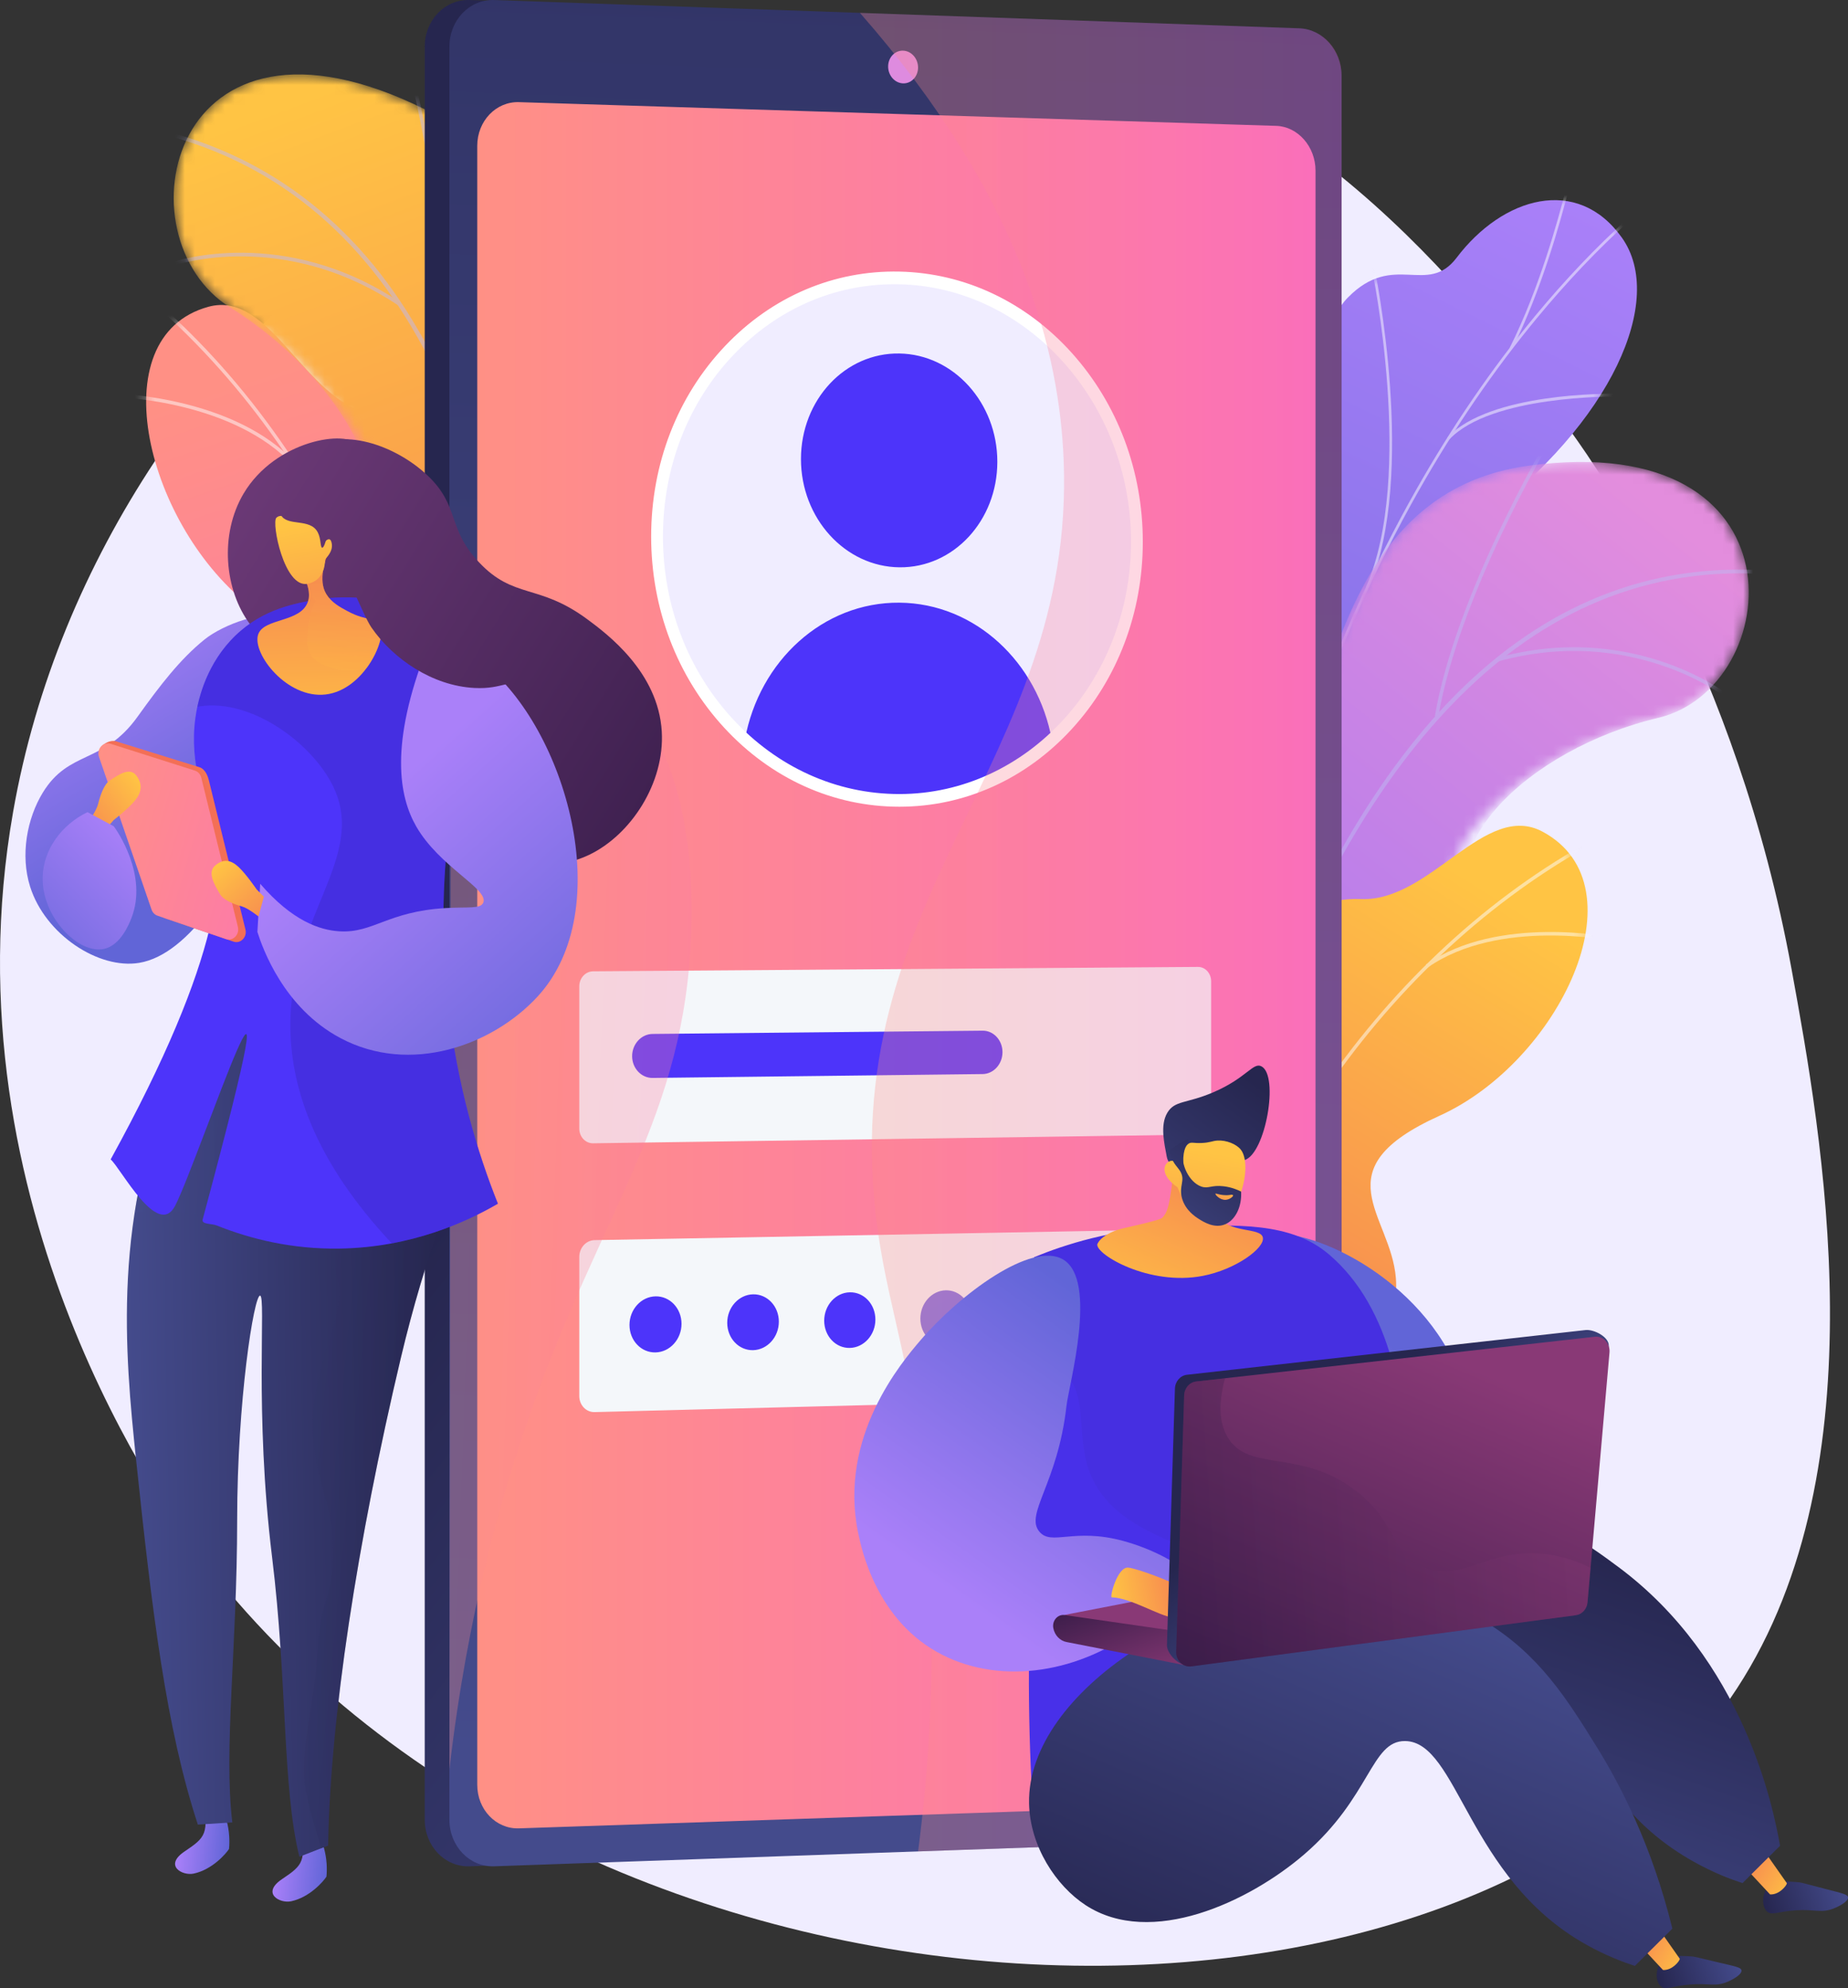 <svg width="185" height="199" viewBox="0 0 185 199" fill="none" xmlns="http://www.w3.org/2000/svg">
<rect x="0" y="0" width="185" height="199" fill="#333333" stroke="none"/>
<path d="M179.351 97.016C182.347 113.441 188.42 146.729 173.887 168.998C147.917 208.792 58.917 207.083 19.92 155.61C17.196 152.015 -5.645 120.87 1.312 81.262C10.278 30.221 63.777 -6.706 106.237 3.301C133.098 9.631 150.292 33.505 157.27 43.204C160.239 47.332 173.836 66.79 179.351 97.016Z" fill="#F0EDFF"/>
<path d="M37.736 95.465C37.787 95.507 37.838 95.549 37.89 95.591C40.926 98.06 44.65 100.182 49.248 101.604C50.163 101.813 51.077 102.022 51.992 102.231C53.286 100.121 54.166 97.865 51.613 96.229C47.648 93.689 49.446 85.559 51.294 83.012C53.582 79.858 58.769 72.398 52.697 68.368C47.643 65.014 43.743 63.959 45.142 56.257C46.54 48.555 43.793 42.769 37.273 41.483C30.412 40.13 27.143 28.979 20.855 30.709C9.899 33.724 14.698 52.832 25.277 60.857C35.857 68.882 28.07 71.597 26.294 77.729C23.87 86.1 34.978 87.181 37.017 91.28C37.707 92.668 37.863 94.109 37.736 95.465Z" fill="url(#paint0_linear_22_722)"/>
<mask id="mask0_22_722" style="mask-type:luminance" maskUnits="userSpaceOnUse" x="14" y="30" width="42" height="74">
<path d="M36.327 100.059L51.063 103.919C52.43 101.903 54.464 98.056 51.613 96.229C47.648 93.689 49.446 85.559 51.294 83.012C53.582 79.858 58.769 72.398 52.697 68.368C47.642 65.014 43.742 63.959 45.141 56.257C46.54 48.555 43.793 42.769 37.273 41.484C30.412 40.13 27.143 28.979 20.855 30.709C9.899 33.724 14.698 52.832 25.277 60.857C35.857 68.882 28.07 71.597 26.294 77.729C23.87 86.1 34.978 87.181 37.017 91.28C38.615 94.493 37.358 97.989 36.327 100.059Z" fill="white"/>
</mask>
<g mask="url(#mask0_22_722)">
<g opacity="0.5">
<path d="M43.831 99.386L44.159 99.402C45.235 73.614 34.656 47.391 16.549 30.967L16.337 31.236C34.367 47.592 44.902 73.705 43.831 99.386Z" fill="#FCFDFE"/>
<path d="M43.296 85.272L43.615 85.358C45.893 75.512 55.514 69.933 55.611 69.877L55.457 69.566C55.359 69.621 45.61 75.272 43.296 85.272Z" fill="#FCFDFE"/>
<path d="M43.908 94.636L44.226 94.549C41.847 84.586 25.252 78.836 25.085 78.779L24.986 79.116C25.151 79.172 41.574 84.864 43.908 94.636Z" fill="#FCFDFE"/>
<path d="M36.901 60.921L37.225 60.863C35.973 52.816 42.972 42.816 43.043 42.716L42.782 42.502C42.71 42.603 35.625 52.725 36.901 60.921Z" fill="#FCFDFE"/>
<path d="M29.401 46.643L29.636 46.396C23.574 39.761 11.887 39.413 11.77 39.41L11.763 39.763C11.879 39.766 23.433 40.112 29.401 46.643Z" fill="#FCFDFE"/>
</g>
</g>
<mask id="mask1_22_722" style="mask-type:luminance" maskUnits="userSpaceOnUse" x="17" y="7" width="50" height="106">
<path d="M57.43 112.288L41.131 112.228C41.131 112.228 38.091 103.236 42.106 96.912C50.296 84.008 39.204 77.203 34.956 73.606C28.549 68.182 25.105 60.4 34.561 57.052C44.018 53.704 34.575 37.943 23.052 30.785C11.777 23.78 16.861 -1.795 42.562 10.959C57.911 18.576 55.448 36.076 56.16 45.231C56.872 54.386 69.54 55.19 65.168 66.355C61.434 75.891 54.374 82.83 59.724 89.415C65.075 96 65.607 103.364 57.43 112.288Z" fill="white"/>
</mask>
<g mask="url(#mask1_22_722)">
<path d="M57.43 112.288L41.131 112.228C41.131 112.228 38.092 103.236 42.106 96.912C50.296 84.008 39.205 77.203 34.956 73.606C28.549 68.182 25.74 61.193 33.48 56.694C42.237 51.605 34.575 37.943 23.053 30.785C11.777 23.78 16.862 -1.795 42.563 10.959C57.911 18.576 55.448 36.076 56.16 45.231C56.872 54.386 69.541 55.19 65.169 66.355C61.434 75.891 54.374 82.829 59.725 89.415C65.075 96 65.607 103.364 57.43 112.288Z" fill="url(#paint1_linear_22_722)"/>
</g>
<mask id="mask2_22_722" style="mask-type:luminance" maskUnits="userSpaceOnUse" x="17" y="7" width="50" height="106">
<path d="M57.43 112.288L41.131 112.228C41.131 112.228 38.091 103.236 42.106 96.912C50.296 84.008 39.204 77.203 34.956 73.606C28.549 68.182 25.105 60.4 34.561 57.052C44.018 53.704 34.575 37.943 23.052 30.785C11.777 23.78 16.861 -1.795 42.562 10.959C57.911 18.576 55.448 36.076 56.16 45.231C56.872 54.386 69.54 55.19 65.168 66.355C61.434 75.891 54.374 82.83 59.724 89.415C65.075 96 65.607 103.364 57.43 112.288Z" fill="white"/>
</mask>
<g mask="url(#mask2_22_722)">
<g opacity="0.5">
<path d="M50.37 113.887L50.032 113.819C50.071 113.594 53.914 91.048 51.45 67.463C49.179 45.734 40.936 18.653 14.556 13.028L14.623 12.666C26.366 15.169 35.553 22.059 41.929 33.144C47.023 41.998 50.341 53.533 51.792 67.429C54.261 91.068 50.41 113.662 50.37 113.887Z" fill="#BEB8F2"/>
<path d="M44.407 37.899L44.066 37.852C45.52 25.649 41.245 8.292 41.202 8.118L41.534 8.022C41.577 8.197 45.869 25.625 44.407 37.899Z" fill="#BEB8F2"/>
<path d="M39.971 30.639C28.412 22.844 17.579 26.524 17.471 26.563L17.364 26.212C17.473 26.173 28.454 22.436 40.154 30.326L39.971 30.639Z" fill="#BEB8F2"/>
<path d="M52.279 82.976C48.487 65.535 26.437 61.181 26.218 61.157L26.23 60.788C26.446 60.789 48.788 65.296 52.614 82.892L52.279 82.976Z" fill="#BEB8F2"/>
<path d="M52.408 75.592L52.071 75.515C54.273 64.334 65.596 56.676 65.71 56.6L65.891 56.914C65.779 56.989 54.579 64.567 52.408 75.592Z" fill="#BEB8F2"/>
<path d="M50.564 110.257C50.089 103.472 41.092 98.069 41.001 98.015L41.167 97.691C41.544 97.915 50.419 103.245 50.907 110.23L50.564 110.257Z" fill="#BEB8F2"/>
<path d="M51.541 104.931L51.202 104.868C52.061 99.568 59.542 93.688 62 91.755C62.347 91.482 62.647 91.246 62.693 91.193L62.949 91.44C62.885 91.516 62.687 91.673 62.203 92.053C59.773 93.964 52.377 99.778 51.541 104.931Z" fill="#BEB8F2"/>
</g>
</g>
<path d="M131.463 102.321C133.257 106.483 131.547 110.646 129.907 113.447C129.515 113.45 129.288 113.567 128.893 113.67C125.324 114.602 123.651 114.128 120.023 114.41C119.243 114.471 116.923 113.846 115.991 113.52L114.263 112.879C114.263 112.879 111.196 102.756 116.015 99.96C120.834 97.164 118.989 87.089 118.585 81.595C117.489 66.686 132.486 68.041 132.503 48.763C132.507 43.636 130.92 33.855 134.944 29.771C139.528 25.119 142.875 29.683 145.823 25.792C150.431 19.711 157.907 17.529 162.364 23.788C166.762 29.965 161.418 42.26 148.131 52.143C139.347 60.392 139.21 62.862 139.901 68.876C140.386 73.089 144.126 84.063 138.803 88.446C133.481 92.828 129.412 97.563 131.463 102.321Z" fill="url(#paint2_linear_22_722)"/>
<mask id="mask3_22_722" style="mask-type:luminance" maskUnits="userSpaceOnUse" x="113" y="20" width="51" height="97">
<path d="M127.591 116.854L114.554 113.247C114.554 113.247 111.196 102.756 116.015 99.96C120.834 97.164 118.989 87.089 118.585 81.595C117.489 66.686 132.486 68.042 132.503 48.763C132.507 43.636 130.92 33.856 134.944 29.772C139.528 25.119 142.875 29.683 145.823 25.792C150.431 19.711 157.907 17.529 162.364 23.788C166.762 29.965 161.418 42.26 148.131 52.143C139.347 60.392 139.21 62.862 139.901 68.876C140.386 73.089 144.126 84.063 138.803 88.446C133.481 92.828 129.412 97.563 131.463 102.321C134.584 109.56 127.591 116.854 127.591 116.854Z" fill="white"/>
</mask>
<g mask="url(#mask3_22_722)">
<g opacity="0.5">
<path d="M121.912 114.567L121.647 114.531C121.844 112.836 122.062 111.129 122.295 109.458C124.021 97.083 126.759 85.329 130.435 74.522C133.549 65.365 137.378 56.759 141.816 48.942C145.384 42.656 149.364 36.843 153.644 31.667C156.653 28.028 159.778 24.738 162.933 21.889C163.483 21.392 164.071 20.917 164.639 20.458C165.397 19.846 166.181 19.214 166.879 18.525L167.06 18.736C166.351 19.435 165.563 20.072 164.8 20.688C164.234 21.144 163.649 21.617 163.105 22.108C159.96 24.948 156.844 28.228 153.844 31.857C149.574 37.021 145.604 42.819 142.044 49.091C137.615 56.892 133.794 65.481 130.685 74.621C127.016 85.409 124.282 97.144 122.559 109.5C122.326 111.169 122.109 112.874 121.912 114.567Z" fill="#FCFDFE"/>
<path d="M137.012 58.84L136.77 58.719C141.636 47.578 137.363 26.996 137.319 26.789L137.58 26.725C137.623 26.933 141.916 47.61 137.012 58.84Z" fill="#FCFDFE"/>
<path d="M125.943 91.287L125.69 91.196C128.172 83.209 142.091 77.044 142.231 76.983L142.332 77.249C142.193 77.309 128.387 83.425 125.943 91.287Z" fill="#FCFDFE"/>
<path d="M124.9 95.949L124.636 95.908C125.372 90.469 123.671 82.628 119.846 73.831C119.654 73.389 119.654 73.389 119.66 73.335L119.925 73.373L119.793 73.354L119.921 73.318C119.931 73.35 120.004 73.516 120.088 73.71C123.935 82.557 125.644 90.455 124.9 95.949Z" fill="#FCFDFE"/>
<path d="M122.312 111.479L122.07 111.358C124.443 105.867 132.554 103.7 132.636 103.679L132.699 103.957C132.618 103.978 124.631 106.113 122.312 111.479Z" fill="#FCFDFE"/>
<path d="M121.509 114.589C120.503 109.828 118.192 105.222 114.444 100.507L114.647 100.321C118.424 105.072 120.753 109.719 121.769 114.526L121.509 114.589Z" fill="#FCFDFE"/>
<path d="M151.369 34.95L151.135 34.814C154.161 28.782 156.039 21.692 156.656 19.361C156.806 18.797 156.859 18.599 156.889 18.533L157.129 18.659C157.107 18.709 157.021 19.032 156.913 19.44C156.294 21.777 154.41 28.891 151.369 34.95Z" fill="#FCFDFE"/>
<path d="M145.098 43.976L144.911 43.772C149.174 39.264 161.136 39.408 161.643 39.416L161.639 39.703C161.516 39.701 149.281 39.553 145.098 43.976Z" fill="#FCFDFE"/>
</g>
</g>
<mask id="mask4_22_722" style="mask-type:luminance" maskUnits="userSpaceOnUse" x="107" y="46" width="69" height="98">
<path d="M110.295 138.375L125.848 143.612C125.848 143.612 131.276 136.027 129.23 128.696C125.054 113.736 137.542 110.852 142.604 108.803C150.238 105.713 155.71 99.414 147.639 93.152C139.567 86.889 153.003 74.933 166.001 71.852C178.721 68.837 181.072 42.807 152.984 46.617C136.21 48.893 133.633 66.374 130.378 74.869C127.122 83.365 114.821 80.016 115.846 92.078C116.721 102.382 121.498 111.288 114.545 115.828C107.592 120.367 105.012 127.213 110.295 138.375Z" fill="white"/>
</mask>
<g mask="url(#mask4_22_722)">
<path d="M110.295 138.375L125.848 143.612C125.848 143.612 131.276 136.027 129.23 128.696C125.054 113.736 137.542 110.852 142.604 108.803C150.238 105.713 154.882 99.964 148.77 93.162C141.855 85.466 153.003 74.933 166.001 71.852C178.721 68.837 181.072 42.807 152.984 46.617C136.21 48.893 133.633 66.374 130.378 74.869C127.122 83.365 114.821 80.016 115.846 92.078C116.721 102.382 121.498 111.288 114.545 115.828C107.592 120.367 105.012 127.213 110.295 138.375Z" fill="url(#paint3_linear_22_722)"/>
</g>
<mask id="mask5_22_722" style="mask-type:luminance" maskUnits="userSpaceOnUse" x="107" y="46" width="69" height="98">
<path d="M110.295 138.375L125.848 143.612C125.848 143.612 131.276 136.027 129.23 128.696C125.054 113.736 137.542 110.852 142.604 108.803C150.238 105.713 155.71 99.414 147.639 93.152C139.567 86.889 153.003 74.933 166.001 71.852C178.721 68.837 181.072 42.807 152.984 46.617C136.21 48.893 133.633 66.374 130.378 74.869C127.122 83.365 114.821 80.016 115.846 92.078C116.721 102.382 121.498 111.288 114.545 115.828C107.592 120.367 105.012 127.213 110.295 138.375Z" fill="white"/>
</mask>
<g mask="url(#mask5_22_722)">
<g opacity="0.5">
<path d="M116.574 142.192L116.916 142.238C116.942 142.01 119.624 119.271 128.611 97.59C136.89 77.616 152.369 54.479 179.098 57.685L179.136 57.318C167.238 55.891 156.541 59.474 147.344 67.969C139.997 74.755 133.587 84.673 128.294 97.446C119.288 119.178 116.6 141.965 116.574 142.192Z" fill="#BEB8F2"/>
<path d="M143.643 71.697L143.982 71.763C146.031 59.659 154.991 44.502 155.081 44.351L154.791 44.152C154.7 44.304 145.704 59.522 143.643 71.697Z" fill="#BEB8F2"/>
<path d="M149.916 66.218C163.127 62.542 172.418 69.568 172.51 69.64L172.711 69.34C172.617 69.267 163.203 62.139 149.83 65.86L149.916 66.218Z" fill="#BEB8F2"/>
<path d="M123.455 112.108C131.978 96.715 154.221 99.726 154.436 99.775L154.529 99.419C154.323 99.35 131.758 96.389 123.159 111.919L123.455 112.108Z" fill="#BEB8F2"/>
<path d="M125.409 105.028L125.752 105.064C126.8 93.691 118.162 82.714 118.075 82.604L117.813 82.844C117.9 82.953 126.443 93.813 125.409 105.028Z" fill="#BEB8F2"/>
<path d="M117.411 138.669C119.773 132.356 129.871 130.128 129.972 130.106L129.905 129.743C129.482 129.834 119.523 132.032 117.092 138.532L117.411 138.669Z" fill="#BEB8F2"/>
<path d="M117.979 133.275L118.32 133.325C118.992 127.994 113.517 119.959 111.718 117.319C111.463 116.946 111.244 116.624 111.215 116.558L110.902 116.71C110.941 116.803 111.086 117.018 111.44 117.538C113.219 120.148 118.633 128.092 117.979 133.275Z" fill="#BEB8F2"/>
</g>
</g>
<path d="M125.016 142.607C124.958 142.636 124.9 142.666 124.841 142.694C121.382 144.405 117.321 145.619 112.546 145.946C111.611 145.939 110.676 145.932 109.741 145.926C108.899 143.566 108.491 141.159 111.311 140.151C115.691 138.586 115.561 130.23 114.265 127.316C112.661 123.708 109.087 115.225 115.823 112.691C121.431 110.581 125.451 110.45 125.624 102.605C125.798 94.761 129.638 89.744 136.263 89.993C143.235 90.254 148.657 80.118 154.452 83.259C164.549 88.731 156.042 106.286 144.105 111.682C132.168 117.079 139.23 121.527 139.738 127.925C140.432 136.661 129.367 135.153 126.556 138.686C125.604 139.882 125.163 141.253 125.016 142.607Z" fill="url(#paint4_linear_22_722)"/>
<mask id="mask6_22_722" style="mask-type:luminance" maskUnits="userSpaceOnUse" x="109" y="82" width="50" height="66">
<path d="M125.475 147.419L110.311 147.788C109.379 145.504 108.161 141.277 111.311 140.151C115.691 138.586 115.561 130.231 114.265 127.316C112.661 123.708 109.087 115.225 115.823 112.691C121.431 110.581 125.451 110.45 125.624 102.605C125.798 94.761 129.638 89.744 136.263 89.993C143.235 90.255 148.657 80.118 154.452 83.259C164.549 88.731 156.042 106.286 144.105 111.682C132.168 117.079 139.23 121.527 139.738 127.925C140.432 136.661 129.367 135.153 126.556 138.686C124.353 141.455 124.881 145.16 125.475 147.419Z" fill="white"/>
</mask>
<g mask="url(#mask6_22_722)">
<g opacity="0.5">
<path d="M118.28 145.03L117.956 144.97C122.062 119.536 137.638 96.366 158.606 84.504L158.759 84.816C137.879 96.629 122.369 119.702 118.28 145.03Z" fill="#FCFDFE"/>
<path d="M121.624 131.369L121.296 131.379C121.04 121.238 112.759 113.568 112.676 113.492L112.888 113.223C112.973 113.3 121.365 121.068 121.624 131.369Z" fill="#FCFDFE"/>
<path d="M119.154 140.374L118.861 140.214C123.177 131.034 140.534 129.247 140.709 129.23L140.739 129.582C140.566 129.598 123.388 131.367 119.154 140.374Z" fill="#FCFDFE"/>
<path d="M132.739 109.062L132.434 108.931C135.267 101.36 130.43 89.979 130.381 89.865L130.679 89.716C130.729 89.832 135.624 101.352 132.739 109.062Z" fill="#FCFDFE"/>
<path d="M142.919 96.849L142.74 96.553C149.987 91.472 161.47 93.828 161.586 93.853L161.522 94.199C161.408 94.175 150.054 91.847 142.919 96.849Z" fill="#FCFDFE"/>
</g>
</g>
<path d="M131.833 7.647V179.16C131.833 181.725 129.794 182.277 127.481 182.358L48.204 186.763L47.003 186.805C44.539 186.891 42.519 184.791 42.519 182.137V4.67C42.519 2.016 44.539 -0.084 47.003 0.003L48.633 0.06L128.2 6.708C130.513 6.789 131.833 5.082 131.833 7.647Z" fill="url(#paint5_linear_22_722)"/>
<path d="M134.303 7.647V179.16C134.303 181.725 132.414 183.89 130.101 183.971L49.473 186.805C47.008 186.891 44.989 184.791 44.989 182.137V4.67C44.989 2.016 47.008 -0.084 49.473 0.003L130.101 2.836C132.414 2.917 134.303 5.082 134.303 7.647Z" fill="url(#paint6_linear_22_722)"/>
<path d="M131.694 17.076V175.962C131.694 178.357 129.928 180.376 127.767 180.449L51.951 183.007C49.657 183.085 47.777 181.125 47.777 178.652V14.589C47.777 12.116 49.657 10.152 51.951 10.224L127.767 12.599C129.928 12.667 131.694 14.681 131.694 17.076Z" fill="url(#paint7_linear_22_722)"/>
<path d="M91.905 6.758C91.905 7.661 91.235 8.372 90.408 8.345C89.58 8.318 88.909 7.563 88.909 6.658C88.909 5.754 89.58 5.043 90.408 5.071C91.235 5.098 91.905 5.854 91.905 6.758Z" fill="#DE8BDF"/>
<path d="M119.928 113.565L59.378 114.437C58.612 114.448 57.991 113.79 57.991 112.967V98.723C57.991 97.9 58.612 97.228 59.378 97.223L119.928 96.783C120.656 96.777 121.245 97.423 121.245 98.225V112.094C121.245 112.896 120.655 113.554 119.928 113.565Z" fill="#F4F7FA"/>
<path d="M119.791 139.801L59.522 141.342C58.677 141.363 57.991 140.644 57.991 139.735V125.803C57.991 124.894 58.677 124.144 59.522 124.128L119.791 123.018C120.594 123.003 121.245 123.709 121.245 124.594V138.161C121.245 139.046 120.594 139.78 119.791 139.801Z" fill="#F4F7FA"/>
<path d="M113.814 54.223C113.814 68.52 103.228 80.111 90.038 80.113C76.7 80.115 65.777 68.292 65.777 53.704C65.777 39.116 76.7 27.529 90.038 27.819C103.228 28.107 113.814 39.927 113.814 54.223Z" fill="#F0EDFF"/>
<path d="M99.841 46.218C99.841 52.108 95.463 56.84 90.044 56.785C84.606 56.73 80.183 51.879 80.183 45.949C80.183 40.019 84.606 35.289 90.044 35.383C95.463 35.476 99.841 40.327 99.841 46.218Z" fill="#4D34FA"/>
<path d="M90.038 80.113C95.869 80.112 101.187 77.848 105.305 74.097C103.904 66.309 97.622 60.386 90.038 60.324C82.406 60.262 76.009 66.151 74.572 74.024C78.784 77.83 84.179 80.114 90.038 80.113Z" fill="#4D34FA"/>
<path d="M98.373 107.506L65.326 107.894C64.202 107.907 63.281 106.926 63.281 105.714C63.281 104.502 64.202 103.502 65.326 103.491L98.373 103.164C99.465 103.153 100.358 104.12 100.358 105.314C100.358 106.507 99.465 107.494 98.373 107.506Z" fill="#4D34FA"/>
<path d="M68.225 132.505C68.225 134.054 67.061 135.336 65.624 135.369C64.185 135.403 63.017 134.172 63.017 132.62C63.017 131.068 64.184 129.786 65.624 129.756C67.061 129.726 68.225 130.957 68.225 132.505Z" fill="#4D34FA"/>
<path d="M77.969 132.291C77.969 133.833 76.814 135.11 75.388 135.143C73.961 135.176 72.802 133.95 72.802 132.405C72.802 130.86 73.961 129.583 75.388 129.553C76.814 129.523 77.969 130.749 77.969 132.291Z" fill="#4D34FA"/>
<path d="M87.634 132.079C87.634 133.615 86.489 134.886 85.074 134.919C83.658 134.952 82.509 133.731 82.509 132.191C82.509 130.652 83.658 129.381 85.074 129.351C86.489 129.322 87.634 130.543 87.634 132.079Z" fill="#4D34FA"/>
<path d="M97.221 131.868C97.221 133.398 96.085 134.664 94.682 134.697C93.277 134.729 92.137 133.513 92.137 131.98C92.137 130.447 93.277 129.181 94.682 129.151C96.085 129.122 97.221 130.338 97.221 131.868Z" fill="url(#paint8_linear_22_722)"/>
<path d="M106.731 131.659C106.731 133.183 105.604 134.444 104.213 134.476C102.819 134.508 101.688 133.297 101.688 131.77C101.688 130.243 102.819 128.982 104.213 128.953C105.604 128.924 106.731 130.136 106.731 131.659Z" fill="url(#paint9_linear_22_722)"/>
<path d="M90.034 80.748C83.418 80.748 77.187 77.935 72.485 72.826C67.778 67.711 65.186 60.92 65.186 53.704C65.186 46.427 67.816 39.651 72.592 34.623C77.284 29.683 83.483 27.04 90.05 27.185C96.58 27.327 102.705 30.219 107.297 35.327C111.881 40.426 114.405 47.137 114.405 54.224C114.405 61.313 111.879 67.972 107.293 72.974C102.698 77.986 96.57 80.747 90.038 80.748C90.037 80.748 90.035 80.748 90.034 80.748ZM89.544 28.449C83.478 28.449 77.768 30.952 73.419 35.53C68.872 40.316 66.368 46.771 66.368 53.704C66.368 60.584 68.839 67.058 73.326 71.934C77.803 76.799 83.737 79.479 90.034 79.479C90.036 79.479 90.036 79.479 90.038 79.479C102.822 79.477 113.224 68.147 113.224 54.224C113.224 40.293 102.817 28.733 90.026 28.454C89.865 28.45 89.704 28.449 89.544 28.449Z" fill="white"/>
<path opacity="0.3" d="M134.303 7.549C134.303 5.004 132.424 2.918 130.056 2.834L86.086 1.289C102.396 19.856 106.063 35.434 106.481 46.079C107.676 76.464 83.309 89.703 87.84 122.933C89.082 132.042 91.829 137.764 92.902 153.5C93.817 166.916 92.86 178.021 91.908 185.313L130.101 183.971C132.414 183.89 134.303 181.725 134.303 179.16L134.303 7.549Z" fill="url(#paint10_linear_22_722)"/>
<path opacity="0.3" d="M69.202 93.151C69.665 78.515 64.997 72.396 63.76 70.897C62.886 69.838 62.077 69.088 56.035 63.73C51.547 59.75 47.806 56.45 45.151 54.112C45.097 95.115 45.043 136.117 44.989 177.12C46.797 161.381 50.274 149.512 52.919 141.933C60.323 120.718 68.607 111.931 69.202 93.151Z" fill="url(#paint11_linear_22_722)"/>
<path d="M146.825 151.428C149.47 149.712 148.361 140.619 144.474 134.354C138.955 125.459 127.402 121.571 125.159 124.376C122.863 127.247 130.112 137.388 131.289 139.035C135.561 145.01 143.697 153.459 146.825 151.428Z" fill="url(#paint12_linear_22_722)"/>
<path d="M176.854 189.043C176.4 189.687 176.377 190.796 176.859 191.296C177.332 191.786 177.945 191.326 179.783 191.209C181.75 191.084 182.304 191.533 183.605 191.01C184.131 190.799 185.05 190.32 184.998 189.908C184.961 189.618 184.464 189.515 182.798 189.087C180.432 188.48 180.439 188.434 179.944 188.394C178.7 188.293 177.452 188.192 176.854 189.043Z" fill="url(#paint13_linear_22_722)"/>
<path d="M176.816 185.557L178.883 188.501C178.874 188.707 178.136 189.674 177.198 189.619L174.715 186.951L176.816 185.557Z" fill="url(#paint14_linear_22_722)"/>
<path d="M166.176 196.539C165.735 197.193 165.734 198.303 166.225 198.791C166.708 199.271 167.312 198.796 169.147 198.638C171.112 198.469 171.674 198.905 172.965 198.353C173.486 198.13 174.396 197.63 174.335 197.219C174.293 196.931 173.794 196.839 172.12 196.449C169.743 195.895 169.748 195.849 169.253 195.82C168.008 195.748 166.758 195.675 166.176 196.539Z" fill="url(#paint15_linear_22_722)"/>
<path d="M166.096 193.122L168.163 196.067C168.154 196.272 167.416 197.239 166.478 197.185L163.995 194.516L166.096 193.122Z" fill="url(#paint16_linear_22_722)"/>
<path d="M103.52 125.837C106.613 124.564 111.355 123.038 117.253 122.802C123.893 122.536 129.225 122.322 133.025 125.546C145.666 136.27 139.47 164.533 138.556 167.677C137.469 171.417 135.402 173.957 135.402 173.957C134.163 175.48 132.946 176.37 132.287 176.839C122.778 183.598 116.867 187.8 110.625 186.083C109.795 185.855 106.021 184.449 103.938 181.076C103.567 180.475 103.335 179.704 103.276 178.628C102.307 160.837 104.26 142.973 103.52 125.837Z" fill="#462FE1"/>
<path opacity="0.3" d="M108.972 147.042C107.703 143.317 109.014 139.052 106.189 137.191C105.154 136.51 103.867 136.221 102.466 136.255C102.64 149.351 102.885 162.434 103.188 176.1C103.288 180.614 103.813 180.837 107.888 184.791C112.61 189.372 116.495 187.895 123.47 186.392C114.331 180.361 112.059 177.082 112.99 171.722C114.074 165.48 124.713 163.632 124.283 159.195C123.827 154.492 111.744 155.185 108.972 147.042Z" fill="#4D34FA"/>
<path d="M106.435 126.073C103.296 124.19 96.078 129.548 92.134 134.168C90.3 136.315 83.918 143.791 85.903 153.408C86.227 154.976 87.72 162.304 94.367 165.656C100.319 168.658 108.174 167.509 114.331 162.672C115.169 161.895 116.006 161.118 116.844 160.342C117.662 159.418 118.481 158.495 119.299 157.572C117.926 156.55 115.604 155.089 112.383 154.222C107.476 152.9 105.268 154.752 104.055 153.316C102.562 151.55 105.891 148.503 106.763 140.724C106.999 138.625 109.942 128.177 106.435 126.073Z" fill="url(#paint17_linear_22_722)"/>
<path d="M112.135 183.934C112.521 191.345 115.115 187.24 120.986 180.59C127.17 173.587 141.72 161.277 151.431 165.977C158.663 169.477 157.962 179.83 169.524 186.328C171.561 187.473 173.344 188.129 174.44 188.486C175.692 187.241 176.945 185.997 178.198 184.752C177.525 180.882 174.525 166.125 161.98 156.822C158.947 154.573 153.159 150.241 145.84 150.342C126.053 150.617 111.778 177.099 112.135 183.934Z" fill="url(#paint18_linear_22_722)"/>
<path d="M103.018 180.496C103.101 184.808 105.722 188.761 108.675 190.691C115.23 194.975 125.047 190.353 130.546 185.626C137.236 179.875 137.234 174.24 140.653 174.268C145.965 174.311 146.891 187.957 158.746 194.619C160.783 195.764 162.566 196.42 163.662 196.777C164.914 195.532 166.167 194.288 167.419 193.043C165.363 184.687 162.181 178.614 159.834 174.835C156.906 170.121 154.088 165.584 148.631 162.295C142.884 158.833 137.394 158.672 135.062 158.633C120.347 158.387 102.802 169.245 103.018 180.496Z" fill="url(#paint19_linear_22_722)"/>
<path d="M142.962 154.592L106.537 161.649L117.107 164.625L143.519 157.116L142.962 154.592Z" fill="url(#paint20_linear_22_722)"/>
<path d="M105.444 162.955L105.444 162.955C105.577 163.686 106.121 164.248 106.805 164.364L119.301 166.81L118.737 163.41L106.537 161.649C105.859 161.586 105.313 162.238 105.444 162.955Z" fill="url(#paint21_linear_22_722)"/>
<path d="M111.297 159.884C111.064 159.878 111.862 156.801 112.949 156.908C114.035 157.016 119.631 159.087 120.322 160.279C121.014 161.471 121.014 161.471 121.014 161.471C121.014 161.471 118.855 162.117 117.406 161.912C115.957 161.707 113.189 159.937 111.297 159.884Z" fill="url(#paint22_linear_22_722)"/>
<path d="M117.621 138.992L116.821 164.647C116.794 165.532 118.03 166.746 118.849 166.637L156.829 161.002C157.454 160.919 157.941 160.381 158 159.707L161.049 134.743C161.129 133.837 159.567 133.036 158.725 133.13L118.822 137.606C118.156 137.681 117.643 138.272 117.621 138.992Z" fill="url(#paint23_linear_22_722)"/>
<path d="M118.545 139.662L117.746 165.317C117.718 166.203 118.434 166.905 119.252 166.796L157.754 161.673C158.379 161.59 158.866 161.051 158.925 160.378L161.124 135.37C161.204 134.464 160.492 133.706 159.649 133.801L119.747 138.277C119.081 138.352 118.568 138.943 118.545 139.662Z" fill="url(#paint24_linear_22_722)"/>
<path opacity="0.3" d="M142.589 156.916C139.106 155.656 140.089 152.629 135.847 149.304C130.249 144.918 125.04 147.444 122.9 143.865C122.233 142.75 121.826 140.964 122.636 137.953L119.747 138.277C119.081 138.351 118.568 138.943 118.545 139.662L117.746 165.317C117.719 166.203 118.434 166.905 119.252 166.796L157.754 161.673C158.379 161.59 158.866 161.052 158.925 160.378L159.228 156.927C158.006 156.322 156.56 155.799 154.9 155.577C149.144 154.805 146.598 158.367 142.589 156.916Z" fill="url(#paint25_linear_22_722)"/>
<path d="M117.533 113.031C117.646 115.675 117.444 117.783 117.234 119.23C116.994 120.888 116.794 121.321 116.533 121.677C116.533 121.677 116.45 121.79 116.356 121.891C116.115 122.149 113.096 122.781 112.206 123.004C112.112 123.028 110.369 123.483 109.869 124.49C109.865 124.497 109.856 124.516 109.85 124.546C109.678 125.553 115.031 128.745 120.41 127.707C123.703 127.073 126.643 124.923 126.421 123.865C126.198 122.801 122.912 123.509 121.859 121.609C121.127 120.287 121.828 118.341 122.681 116.719C121.74 114.983 118.474 114.767 117.533 113.031Z" fill="url(#paint26_linear_22_722)"/>
<path d="M124.595 116.115C126.699 115.459 128.056 107.677 126.286 106.736C125.44 106.287 124.813 107.898 121.439 109.34C118.739 110.494 117.598 110.121 116.851 111.394C116.113 112.651 116.567 114.472 116.799 115.763C116.9 116.323 117.238 116.587 117.504 117.056C117.873 117.706 118.447 118.736 119.378 120.453C119.56 120.055 119.812 119.568 120.158 119.058C120.291 118.862 120.82 118.097 122.387 116.954C123.388 116.223 124.355 116.19 124.595 116.115Z" fill="url(#paint27_linear_22_722)"/>
<path d="M117.879 118.839C117.879 118.839 118.745 121.555 121.488 122.008C123.944 122.413 125.498 116.664 124.206 115.06C123.775 114.524 122.777 114.108 121.885 114.161C121.358 114.193 121.144 114.374 120.282 114.408C119.487 114.439 119.293 114.299 119.024 114.451C118.687 114.64 118.35 115.22 118.473 117.038C118.114 116.426 117.6 116.101 117.166 116.207C117.097 116.224 116.905 116.306 116.774 116.468C116.299 117.054 116.69 118.039 117.879 118.839Z" fill="url(#paint28_linear_22_722)"/>
<path d="M118.986 114.076C119.084 114.197 118.63 114.58 118.468 115.236C118.151 116.51 119.046 118.341 120.255 118.765C120.969 119.016 121.267 118.59 122.503 118.74C123.269 118.832 123.87 119.082 124.243 119.267C124.333 120.767 123.686 122.089 122.675 122.533C121.586 123.011 120.467 122.298 119.999 122C119.686 121.801 118.683 121.165 118.336 119.966C117.976 118.716 118.691 118.184 118.17 117.272C117.907 116.813 117.493 116.543 117.208 115.706C117.131 115.479 117.088 115.284 117.064 115.154C117.835 114.591 118.845 113.9 118.986 114.076Z" fill="url(#paint29_linear_22_722)"/>
<path d="M123.257 119.581C123.257 119.581 122.673 119.75 121.781 119.481C121.738 119.468 121.686 119.471 121.676 119.494C121.636 119.581 122.131 120.131 122.698 120.097C123.101 120.072 123.475 119.757 123.444 119.646C123.431 119.6 123.344 119.585 123.257 119.581Z" fill="url(#paint30_linear_22_722)"/>
<path d="M3.018 88.76C2.009 85.575 2.716 81.912 4.274 79.353C6.906 75.028 10.338 76.531 13.774 71.734C15.998 68.632 18.021 65.982 20.489 63.998C22.305 62.538 26.602 60.884 28.281 62.032C33.303 65.467 24.088 94.711 13.928 96.376C9.862 97.042 4.536 93.548 3.018 88.76Z" fill="url(#paint31_linear_22_722)"/>
<path d="M22.292 181.11C22.56 181.725 22.863 182.626 22.943 183.746C22.978 184.237 22.964 184.682 22.927 185.069C22.632 185.535 21.254 187.139 19.392 187.534C18.241 187.779 16.374 186.73 18.489 185.311C20.604 183.891 20.92 183.549 20.298 179.921C20.138 178.987 20.201 178.646 20.337 178.58C20.656 178.427 21.564 179.858 22.292 181.11Z" fill="url(#paint32_linear_22_722)"/>
<path d="M32.045 183.882C32.313 184.497 32.616 185.397 32.696 186.518C32.731 187.009 32.717 187.454 32.681 187.84C32.386 188.307 31.007 189.91 29.146 190.306C27.994 190.551 26.127 189.502 28.242 188.082C30.357 186.663 30.673 186.321 30.052 182.692C29.892 181.759 29.954 181.417 30.091 181.352C30.41 181.198 31.318 182.63 32.045 183.882Z" fill="url(#paint33_linear_22_722)"/>
<path d="M42.188 108.074C42.888 112.648 43.587 117.223 44.286 121.797C42.755 126.124 41.331 130.839 40.124 135.931C35.765 154.325 33.047 172.041 32.848 184.731C31.889 185.104 30.929 185.477 29.97 185.85C28.251 178.876 28.77 168.332 27.242 155.897C25.436 141.207 26.664 129.722 26.035 129.682C25.433 129.643 23.745 140.157 23.742 152.164C23.739 164.856 22.38 175.074 23.256 182.41C22.106 182.484 20.957 182.558 19.807 182.632C16.624 172.93 15.233 161.372 13.621 146.088C12.502 135.475 11.181 121.375 17.781 106.828C18.44 105.376 20.741 102.151 21.173 101.354C28.742 102.91 34.619 106.518 42.188 108.074Z" fill="url(#paint34_linear_22_722)"/>
<path opacity="0.25" d="M40.124 135.931C41.331 130.839 42.755 126.124 44.286 121.797C43.587 117.223 42.888 112.648 42.188 108.074C34.619 106.518 28.742 102.91 21.173 101.355C20.742 102.151 18.441 105.376 17.782 106.828C15.556 111.732 14.234 116.584 13.498 121.27C28.142 121.098 32.38 124.374 33.547 127.394C35.404 132.201 29.755 137.075 31.754 146.803C32.355 149.729 33.252 151.17 33.358 154.835C33.496 159.645 32.035 160.111 31.806 165.004C31.556 170.357 29.83 175.588 30.639 179.383C31.142 181.742 31.731 183.66 32.184 184.989C32.406 184.903 32.627 184.817 32.849 184.731C33.047 172.041 35.765 154.325 40.124 135.931Z" fill="url(#paint35_linear_22_722)"/>
<path d="M35.914 44.594C36.383 45.268 35.686 46.172 35.547 49.464C35.483 50.97 35.567 52.233 35.662 53.13C35.688 53.941 35.731 54.694 35.79 55.358C35.833 55.846 35.88 56.227 35.945 56.633C36.066 57.385 36.239 58.131 36.459 58.85C36.474 58.898 36.452 58.949 36.41 58.968C36.408 58.97 36.405 58.971 36.402 58.972C36.355 58.988 36.305 58.961 36.29 58.91C36.066 58.182 35.891 57.427 35.769 56.666C35.703 56.255 35.656 55.869 35.612 55.377C35.581 55.026 35.555 54.65 35.533 54.256C35.432 55.294 35.412 56.44 35.755 57.971C36.798 62.617 33.441 65.675 30.795 65.798C27.744 65.94 25.676 63.343 25.036 62.492C22.458 59.067 21.962 53.484 24.387 49.401C27.563 44.051 34.763 42.942 35.914 44.594Z" fill="url(#paint36_linear_22_722)"/>
<path d="M28.198 49.066C28.329 48.547 28.919 46.43 30.724 45.102C34.147 42.584 39.633 44.605 42.779 47.571C46.071 50.674 44.702 52.821 47.938 56.267C51.452 60.01 53.918 58.375 58.803 61.991C60.724 63.413 65.903 67.245 66.249 73.224C66.548 78.39 63.147 83.564 58.985 85.56C51.86 88.977 42.938 82.874 38.728 77.263C34.691 71.88 37.415 70.562 31.675 60.167C29.599 56.408 27.223 52.947 28.198 49.066Z" fill="url(#paint37_linear_22_722)"/>
<path d="M23.064 64.135C20.462 66.965 19.761 70.368 19.556 71.889C18.918 76.619 20.648 80.478 21.054 81.492C22.973 86.281 22.266 95.721 11.079 116.048C12.142 117.001 15.809 124.049 17.543 120.669C19.907 116.061 30.633 83.636 20.288 122.061C20.152 122.567 21.206 122.466 21.685 122.658C25.121 124.036 29.248 125.039 33.936 124.977C41.285 124.878 46.884 122.203 49.845 120.483C47.837 115.455 45.736 108.651 44.837 100.393C43.122 84.639 46.691 71.934 49.178 65.083C46.91 63.399 39.726 58.521 31.227 60.098C29.11 60.49 25.805 61.154 23.064 64.135Z" fill="#4D34FA"/>
<path opacity="0.3" d="M44.837 100.393C43.122 84.639 46.691 71.934 49.178 65.083C46.91 63.399 39.726 58.521 31.227 60.098C29.11 60.49 25.805 61.154 23.064 64.135C20.992 66.388 20.127 69.001 19.757 70.742C19.82 70.731 19.908 70.715 20.012 70.7C25.246 69.923 31.291 74.447 33.358 78.726C36.807 85.868 28.873 91.703 29.072 103.021C29.179 109.139 31.654 116.373 39.221 124.452C43.978 123.569 47.643 121.762 49.845 120.483C47.837 115.455 45.736 108.651 44.837 100.393Z" fill="#3423A8"/>
<path d="M33.214 54.432C32.469 56.058 31.839 58.091 32.66 59.456C33.16 60.287 33.988 60.75 34.806 61.186C36.738 62.217 37.635 61.798 38.016 62.424C38.856 63.801 36.479 69.056 32.602 69.512C28.743 69.966 25.251 65.45 25.832 63.542C26.356 61.821 30.154 62.361 30.834 60.185C31.175 59.09 30.549 57.874 30 57.051L29.546 57.093L33.214 54.432Z" fill="url(#paint38_linear_22_722)"/>
<path opacity="0.4" d="M38.016 62.424C37.635 61.799 36.738 62.217 34.806 61.186C33.988 60.75 33.16 60.287 32.66 59.456C31.839 58.091 32.469 56.058 33.214 54.432L29.546 57.093L30 57.051C30.436 57.704 30.912 58.605 30.922 59.496C31.189 59.695 31.414 59.912 31.574 60.123C31.068 61.296 30.896 62.308 30.83 62.963C30.728 63.984 30.651 64.742 31.059 65.458C31.504 66.24 32.264 66.514 32.929 66.753C34.405 67.285 35.785 67.109 36.691 66.875C37.944 65.193 38.488 63.197 38.016 62.424Z" fill="url(#paint39_linear_22_722)"/>
<path d="M32.537 55.998C32.537 55.998 32.666 58.086 30.774 58.436C28.444 58.866 27.16 52.301 27.668 51.822C28.258 51.266 29 52.236 30.473 51.588C31.093 51.315 31.512 50.325 31.987 51.226C32.528 52.251 32.514 54.24 32.514 54.24C32.514 54.24 32.992 53.65 33.169 54.226C33.4 54.979 32.935 55.559 32.537 55.998Z" fill="url(#paint40_linear_22_722)"/>
<path d="M29.06 48.395C28.235 49.13 27.67 50.67 28.111 51.525C28.744 52.754 31.057 51.802 31.821 53.304C32.156 53.962 32.05 54.812 32.256 54.821C32.427 54.828 32.584 54.249 32.728 53.773C33.524 51.153 34.175 50.921 34.059 50.133C33.825 48.53 30.755 46.887 29.06 48.395Z" fill="url(#paint41_linear_22_722)"/>
<path d="M42.755 64.858C45.326 65.033 45.584 64.205 48.429 66.444C56.598 72.873 61.897 91.006 53.796 99.771C49.291 104.646 41.068 107.622 34.073 103.901C28.378 100.873 26.278 94.885 25.768 93.281C25.862 91.674 25.956 90.067 26.049 88.459C29.248 92.166 31.996 93.103 33.989 93.218C37.382 93.413 38.791 91.237 44.595 90.894C46.856 90.76 48.118 91.003 48.382 90.342C48.927 88.975 43.993 86.774 41.669 82.724C39.976 79.772 38.949 74.582 42.755 64.858Z" fill="url(#paint42_linear_22_722)"/>
<path d="M32.73 51.295C32.15 51.848 33.097 53.998 35.013 58.276C36.193 60.91 36.783 62.226 37.187 62.812C39.364 65.966 43.29 68.646 47.502 68.862C50.393 69.011 50.928 67.871 53.243 68.555C56.736 69.588 58.453 73.049 58.63 72.897C58.826 72.729 56.93 68.332 52.655 64.365C49.157 61.119 48.049 61.857 42.501 57.284C42.098 56.952 40.395 55.539 37.971 53.894C35.122 51.959 33.306 50.745 32.73 51.295Z" fill="url(#paint43_linear_22_722)"/>
<path d="M9.986 75.513L15.928 91.302C16.028 91.595 16.249 91.821 16.526 91.915L23.374 94.252C24.082 94.494 24.759 93.802 24.57 93.031L20.909 78.103C20.825 77.762 20.585 77.004 19.979 76.797L11.637 74.207C10.893 73.97 9.717 74.732 9.986 75.513Z" fill="url(#paint44_linear_22_722)"/>
<path d="M9.911 75.763L15.171 91.044C15.272 91.337 15.493 91.563 15.77 91.657L22.618 93.994C23.326 94.236 24.003 93.544 23.814 92.773L20.152 77.845C20.069 77.504 19.825 77.234 19.51 77.133L11.062 74.443C10.318 74.206 9.642 74.982 9.911 75.763Z" fill="url(#paint45_linear_22_722)"/>
<path d="M26.415 89.752L25.695 89.029C25.695 89.029 24.671 87.525 23.9 86.796C23.128 86.068 22.373 85.921 21.554 86.622C20.735 87.323 21.431 88.483 22.023 89.495C22.383 90.11 23.398 90.5 24.243 90.737C24.837 90.903 25.877 91.736 25.877 91.736L26.415 89.752Z" fill="url(#paint46_linear_22_722)"/>
<path d="M10.71 82.844L11.388 82.076C11.388 82.076 12.797 80.988 13.482 80.166C14.166 79.343 14.309 78.533 13.663 77.647C13.017 76.762 11.932 77.5 10.985 78.128C10.409 78.51 10.038 79.597 9.811 80.503C9.652 81.14 8.868 82.251 8.868 82.251L10.71 82.844Z" fill="url(#paint47_linear_22_722)"/>
<path d="M8.755 81.292C9.633 81.762 10.511 82.232 11.39 82.703C11.658 83.07 14.858 87.583 13.15 91.91C12.928 92.473 12.088 94.601 10.431 94.978C7.874 95.559 4.149 91.794 4.27 87.753C4.35 85.044 6.148 82.556 8.755 81.292Z" fill="url(#paint48_linear_22_722)"/>
<defs>
<linearGradient id="paint0_linear_22_722" x1="28.754" y1="36.34" x2="51.476" y2="103.131" gradientUnits="userSpaceOnUse">
<stop stop-color="#FF9085"/>
<stop offset="1" stop-color="#FB6FBB"/>
</linearGradient>
<linearGradient id="paint1_linear_22_722" x1="28.909" y1="10.277" x2="65.385" y2="107.838" gradientUnits="userSpaceOnUse">
<stop stop-color="#FFC444"/>
<stop offset="0.996" stop-color="#F36F56"/>
</linearGradient>
<linearGradient id="paint2_linear_22_722" x1="155.081" y1="18.008" x2="101.935" y2="126.166" gradientUnits="userSpaceOnUse">
<stop stop-color="#AA80F9"/>
<stop offset="0.996" stop-color="#6165D7"/>
</linearGradient>
<linearGradient id="paint3_linear_22_722" x1="166.192" y1="50.403" x2="102.166" y2="130.105" gradientUnits="userSpaceOnUse">
<stop offset="0.004" stop-color="#E38DDD"/>
<stop offset="1" stop-color="#9571F6"/>
</linearGradient>
<linearGradient id="paint4_linear_22_722" x1="145.611" y1="86.935" x2="108.892" y2="146.197" gradientUnits="userSpaceOnUse">
<stop stop-color="#FFC444"/>
<stop offset="0.996" stop-color="#F36F56"/>
</linearGradient>
<linearGradient id="paint5_linear_22_722" x1="150.466" y1="153.471" x2="69.515" y2="89.189" gradientUnits="userSpaceOnUse">
<stop stop-color="#444B8C"/>
<stop offset="0.996" stop-color="#26264F"/>
</linearGradient>
<linearGradient id="paint6_linear_22_722" x1="86.667" y1="177.942" x2="98.751" y2="-124.435" gradientUnits="userSpaceOnUse">
<stop stop-color="#444B8C"/>
<stop offset="0.996" stop-color="#26264F"/>
</linearGradient>
<linearGradient id="paint7_linear_22_722" x1="47.777" y1="96.616" x2="131.694" y2="96.616" gradientUnits="userSpaceOnUse">
<stop stop-color="#FF9085"/>
<stop offset="1" stop-color="#FB6FBB"/>
</linearGradient>
<linearGradient id="paint8_linear_22_722" x1="46.376" y1="25.819" x2="128.797" y2="182.702" gradientUnits="userSpaceOnUse">
<stop stop-color="#AA80F9"/>
<stop offset="0.996" stop-color="#6165D7"/>
</linearGradient>
<linearGradient id="paint9_linear_22_722" x1="54.144" y1="21.738" x2="136.564" y2="178.62" gradientUnits="userSpaceOnUse">
<stop stop-color="#AA80F9"/>
<stop offset="0.996" stop-color="#6165D7"/>
</linearGradient>
<linearGradient id="paint10_linear_22_722" x1="86.086" y1="93.301" x2="134.303" y2="93.301" gradientUnits="userSpaceOnUse">
<stop stop-color="#FF9085"/>
<stop offset="1" stop-color="#FB6FBB"/>
</linearGradient>
<linearGradient id="paint11_linear_22_722" x1="44.428" y1="115.59" x2="85.477" y2="117.012" gradientUnits="userSpaceOnUse">
<stop stop-color="#FF9085"/>
<stop offset="1" stop-color="#FB6FBB"/>
</linearGradient>
<linearGradient id="paint12_linear_22_722" x1="133.877" y1="141.147" x2="139.063" y2="134.542" gradientUnits="userSpaceOnUse">
<stop stop-color="#AA80F9"/>
<stop offset="0.996" stop-color="#6165D7"/>
</linearGradient>
<linearGradient id="paint13_linear_22_722" x1="184.417" y1="188.22" x2="176.626" y2="190.926" gradientUnits="userSpaceOnUse">
<stop stop-color="#444B8C"/>
<stop offset="0.996" stop-color="#26264F"/>
</linearGradient>
<linearGradient id="paint14_linear_22_722" x1="179.699" y1="189.431" x2="172.744" y2="185.305" gradientUnits="userSpaceOnUse">
<stop stop-color="#FFC444"/>
<stop offset="0.996" stop-color="#F36F56"/>
</linearGradient>
<linearGradient id="paint15_linear_22_722" x1="173.722" y1="195.545" x2="165.979" y2="198.409" gradientUnits="userSpaceOnUse">
<stop stop-color="#444B8C"/>
<stop offset="0.996" stop-color="#26264F"/>
</linearGradient>
<linearGradient id="paint16_linear_22_722" x1="168.979" y1="196.996" x2="162.024" y2="192.87" gradientUnits="userSpaceOnUse">
<stop stop-color="#FFC444"/>
<stop offset="0.996" stop-color="#F36F56"/>
</linearGradient>
<linearGradient id="paint17_linear_22_722" x1="95.374" y1="159.486" x2="113.911" y2="133.226" gradientUnits="userSpaceOnUse">
<stop stop-color="#AA80F9"/>
<stop offset="0.996" stop-color="#6165D7"/>
</linearGradient>
<linearGradient id="paint18_linear_22_722" x1="140.937" y1="197.495" x2="156.534" y2="152.85" gradientUnits="userSpaceOnUse">
<stop stop-color="#444B8C"/>
<stop offset="0.996" stop-color="#26264F"/>
</linearGradient>
<linearGradient id="paint19_linear_22_722" x1="144.775" y1="159.953" x2="125.276" y2="205.357" gradientUnits="userSpaceOnUse">
<stop stop-color="#444B8C"/>
<stop offset="0.996" stop-color="#26264F"/>
</linearGradient>
<linearGradient id="paint20_linear_22_722" x1="133.136" y1="173.406" x2="125.556" y2="161.434" gradientUnits="userSpaceOnUse">
<stop stop-color="#311944"/>
<stop offset="1" stop-color="#893976"/>
</linearGradient>
<linearGradient id="paint21_linear_22_722" x1="110.413" y1="158.069" x2="114.714" y2="169.495" gradientUnits="userSpaceOnUse">
<stop stop-color="#311944"/>
<stop offset="1" stop-color="#893976"/>
</linearGradient>
<linearGradient id="paint22_linear_22_722" x1="111.36" y1="160.376" x2="120.51" y2="158.709" gradientUnits="userSpaceOnUse">
<stop stop-color="#FFC444"/>
<stop offset="0.996" stop-color="#F36F56"/>
</linearGradient>
<linearGradient id="paint23_linear_22_722" x1="143.177" y1="155.289" x2="132.7" y2="143.461" gradientUnits="userSpaceOnUse">
<stop stop-color="#444B8C"/>
<stop offset="0.996" stop-color="#26264F"/>
</linearGradient>
<linearGradient id="paint24_linear_22_722" x1="128.04" y1="178.625" x2="146.232" y2="136.409" gradientUnits="userSpaceOnUse">
<stop stop-color="#311944"/>
<stop offset="1" stop-color="#893976"/>
</linearGradient>
<linearGradient id="paint25_linear_22_722" x1="116.844" y1="152.711" x2="158.719" y2="149.743" gradientUnits="userSpaceOnUse">
<stop stop-color="#311944"/>
<stop offset="1" stop-color="#893976"/>
</linearGradient>
<linearGradient id="paint26_linear_22_722" x1="114.308" y1="133.801" x2="125.375" y2="110.117" gradientUnits="userSpaceOnUse">
<stop stop-color="#FFC444"/>
<stop offset="0.996" stop-color="#F36F56"/>
</linearGradient>
<linearGradient id="paint27_linear_22_722" x1="111.485" y1="128.976" x2="126.126" y2="108.567" gradientUnits="userSpaceOnUse">
<stop stop-color="#444B8C"/>
<stop offset="0.996" stop-color="#26264F"/>
</linearGradient>
<linearGradient id="paint28_linear_22_722" x1="120.914" y1="115.293" x2="116.534" y2="139.794" gradientUnits="userSpaceOnUse">
<stop stop-color="#FFC444"/>
<stop offset="0.996" stop-color="#F36F56"/>
</linearGradient>
<linearGradient id="paint29_linear_22_722" x1="114.818" y1="127.33" x2="125.293" y2="112.729" gradientUnits="userSpaceOnUse">
<stop stop-color="#444B8C"/>
<stop offset="0.996" stop-color="#26264F"/>
</linearGradient>
<linearGradient id="paint30_linear_22_722" x1="122.853" y1="118.652" x2="121.79" y2="121.584" gradientUnits="userSpaceOnUse">
<stop stop-color="#FFC444"/>
<stop offset="1" stop-color="#F36F56"/>
</linearGradient>
<linearGradient id="paint31_linear_22_722" x1="8.587" y1="61.47" x2="21.852" y2="83.9" gradientUnits="userSpaceOnUse">
<stop stop-color="#AA80F9"/>
<stop offset="0.996" stop-color="#6165D7"/>
</linearGradient>
<linearGradient id="paint32_linear_22_722" x1="17.895" y1="182.865" x2="23.096" y2="183.387" gradientUnits="userSpaceOnUse">
<stop stop-color="#AA80F9"/>
<stop offset="0.996" stop-color="#6165D7"/>
</linearGradient>
<linearGradient id="paint33_linear_22_722" x1="27.648" y1="185.636" x2="32.849" y2="186.159" gradientUnits="userSpaceOnUse">
<stop stop-color="#AA80F9"/>
<stop offset="0.996" stop-color="#6165D7"/>
</linearGradient>
<linearGradient id="paint34_linear_22_722" x1="12.882" y1="143.839" x2="44.635" y2="143.325" gradientUnits="userSpaceOnUse">
<stop stop-color="#444B8C"/>
<stop offset="0.996" stop-color="#26264F"/>
</linearGradient>
<linearGradient id="paint35_linear_22_722" x1="11.548" y1="141.487" x2="42.102" y2="144.435" gradientUnits="userSpaceOnUse">
<stop stop-color="#444B8C"/>
<stop offset="0.996" stop-color="#26264F"/>
</linearGradient>
<linearGradient id="paint36_linear_22_722" x1="79.816" y1="89.171" x2="21.342" y2="52.861" gradientUnits="userSpaceOnUse">
<stop stop-color="#311944"/>
<stop offset="1" stop-color="#6B3976"/>
</linearGradient>
<linearGradient id="paint37_linear_22_722" x1="79.006" y1="90.474" x2="20.533" y2="54.165" gradientUnits="userSpaceOnUse">
<stop stop-color="#311944"/>
<stop offset="1" stop-color="#6B3976"/>
</linearGradient>
<linearGradient id="paint38_linear_22_722" x1="32.21" y1="75.484" x2="31.593" y2="48.258" gradientUnits="userSpaceOnUse">
<stop stop-color="#FFC444"/>
<stop offset="0.996" stop-color="#F36F56"/>
</linearGradient>
<linearGradient id="paint39_linear_22_722" x1="32.353" y1="71.692" x2="35.706" y2="49.675" gradientUnits="userSpaceOnUse">
<stop stop-color="#FFC444"/>
<stop offset="0.996" stop-color="#F36F56"/>
</linearGradient>
<linearGradient id="paint40_linear_22_722" x1="30.187" y1="52.397" x2="34.472" y2="75.1" gradientUnits="userSpaceOnUse">
<stop stop-color="#FFC444"/>
<stop offset="0.996" stop-color="#F36F56"/>
</linearGradient>
<linearGradient id="paint41_linear_22_722" x1="81.378" y1="86.655" x2="22.904" y2="50.346" gradientUnits="userSpaceOnUse">
<stop stop-color="#311944"/>
<stop offset="1" stop-color="#6B3976"/>
</linearGradient>
<linearGradient id="paint42_linear_22_722" x1="37.135" y1="80.565" x2="61.429" y2="107.497" gradientUnits="userSpaceOnUse">
<stop stop-color="#AA80F9"/>
<stop offset="0.996" stop-color="#6165D7"/>
</linearGradient>
<linearGradient id="paint43_linear_22_722" x1="79.887" y1="89.055" x2="21.414" y2="52.745" gradientUnits="userSpaceOnUse">
<stop stop-color="#311944"/>
<stop offset="1" stop-color="#6B3976"/>
</linearGradient>
<linearGradient id="paint44_linear_22_722" x1="29.157" y1="76.315" x2="21.552" y2="80.758" gradientUnits="userSpaceOnUse">
<stop stop-color="#FFC444"/>
<stop offset="0.996" stop-color="#F36F56"/>
</linearGradient>
<linearGradient id="paint45_linear_22_722" x1="8.11" y1="81.144" x2="37.705" y2="89.894" gradientUnits="userSpaceOnUse">
<stop stop-color="#FF9085"/>
<stop offset="1" stop-color="#FB6FBB"/>
</linearGradient>
<linearGradient id="paint46_linear_22_722" x1="21.82" y1="86.395" x2="29.082" y2="94.878" gradientUnits="userSpaceOnUse">
<stop stop-color="#FFC444"/>
<stop offset="0.996" stop-color="#F36F56"/>
</linearGradient>
<linearGradient id="paint47_linear_22_722" x1="13.872" y1="77.935" x2="4.998" y2="84.409" gradientUnits="userSpaceOnUse">
<stop stop-color="#FFC444"/>
<stop offset="0.996" stop-color="#F36F56"/>
</linearGradient>
<linearGradient id="paint48_linear_22_722" x1="13.364" y1="83.57" x2="-0.004" y2="97.134" gradientUnits="userSpaceOnUse">
<stop stop-color="#AA80F9"/>
<stop offset="0.996" stop-color="#6165D7"/>
</linearGradient>
</defs>
</svg>
